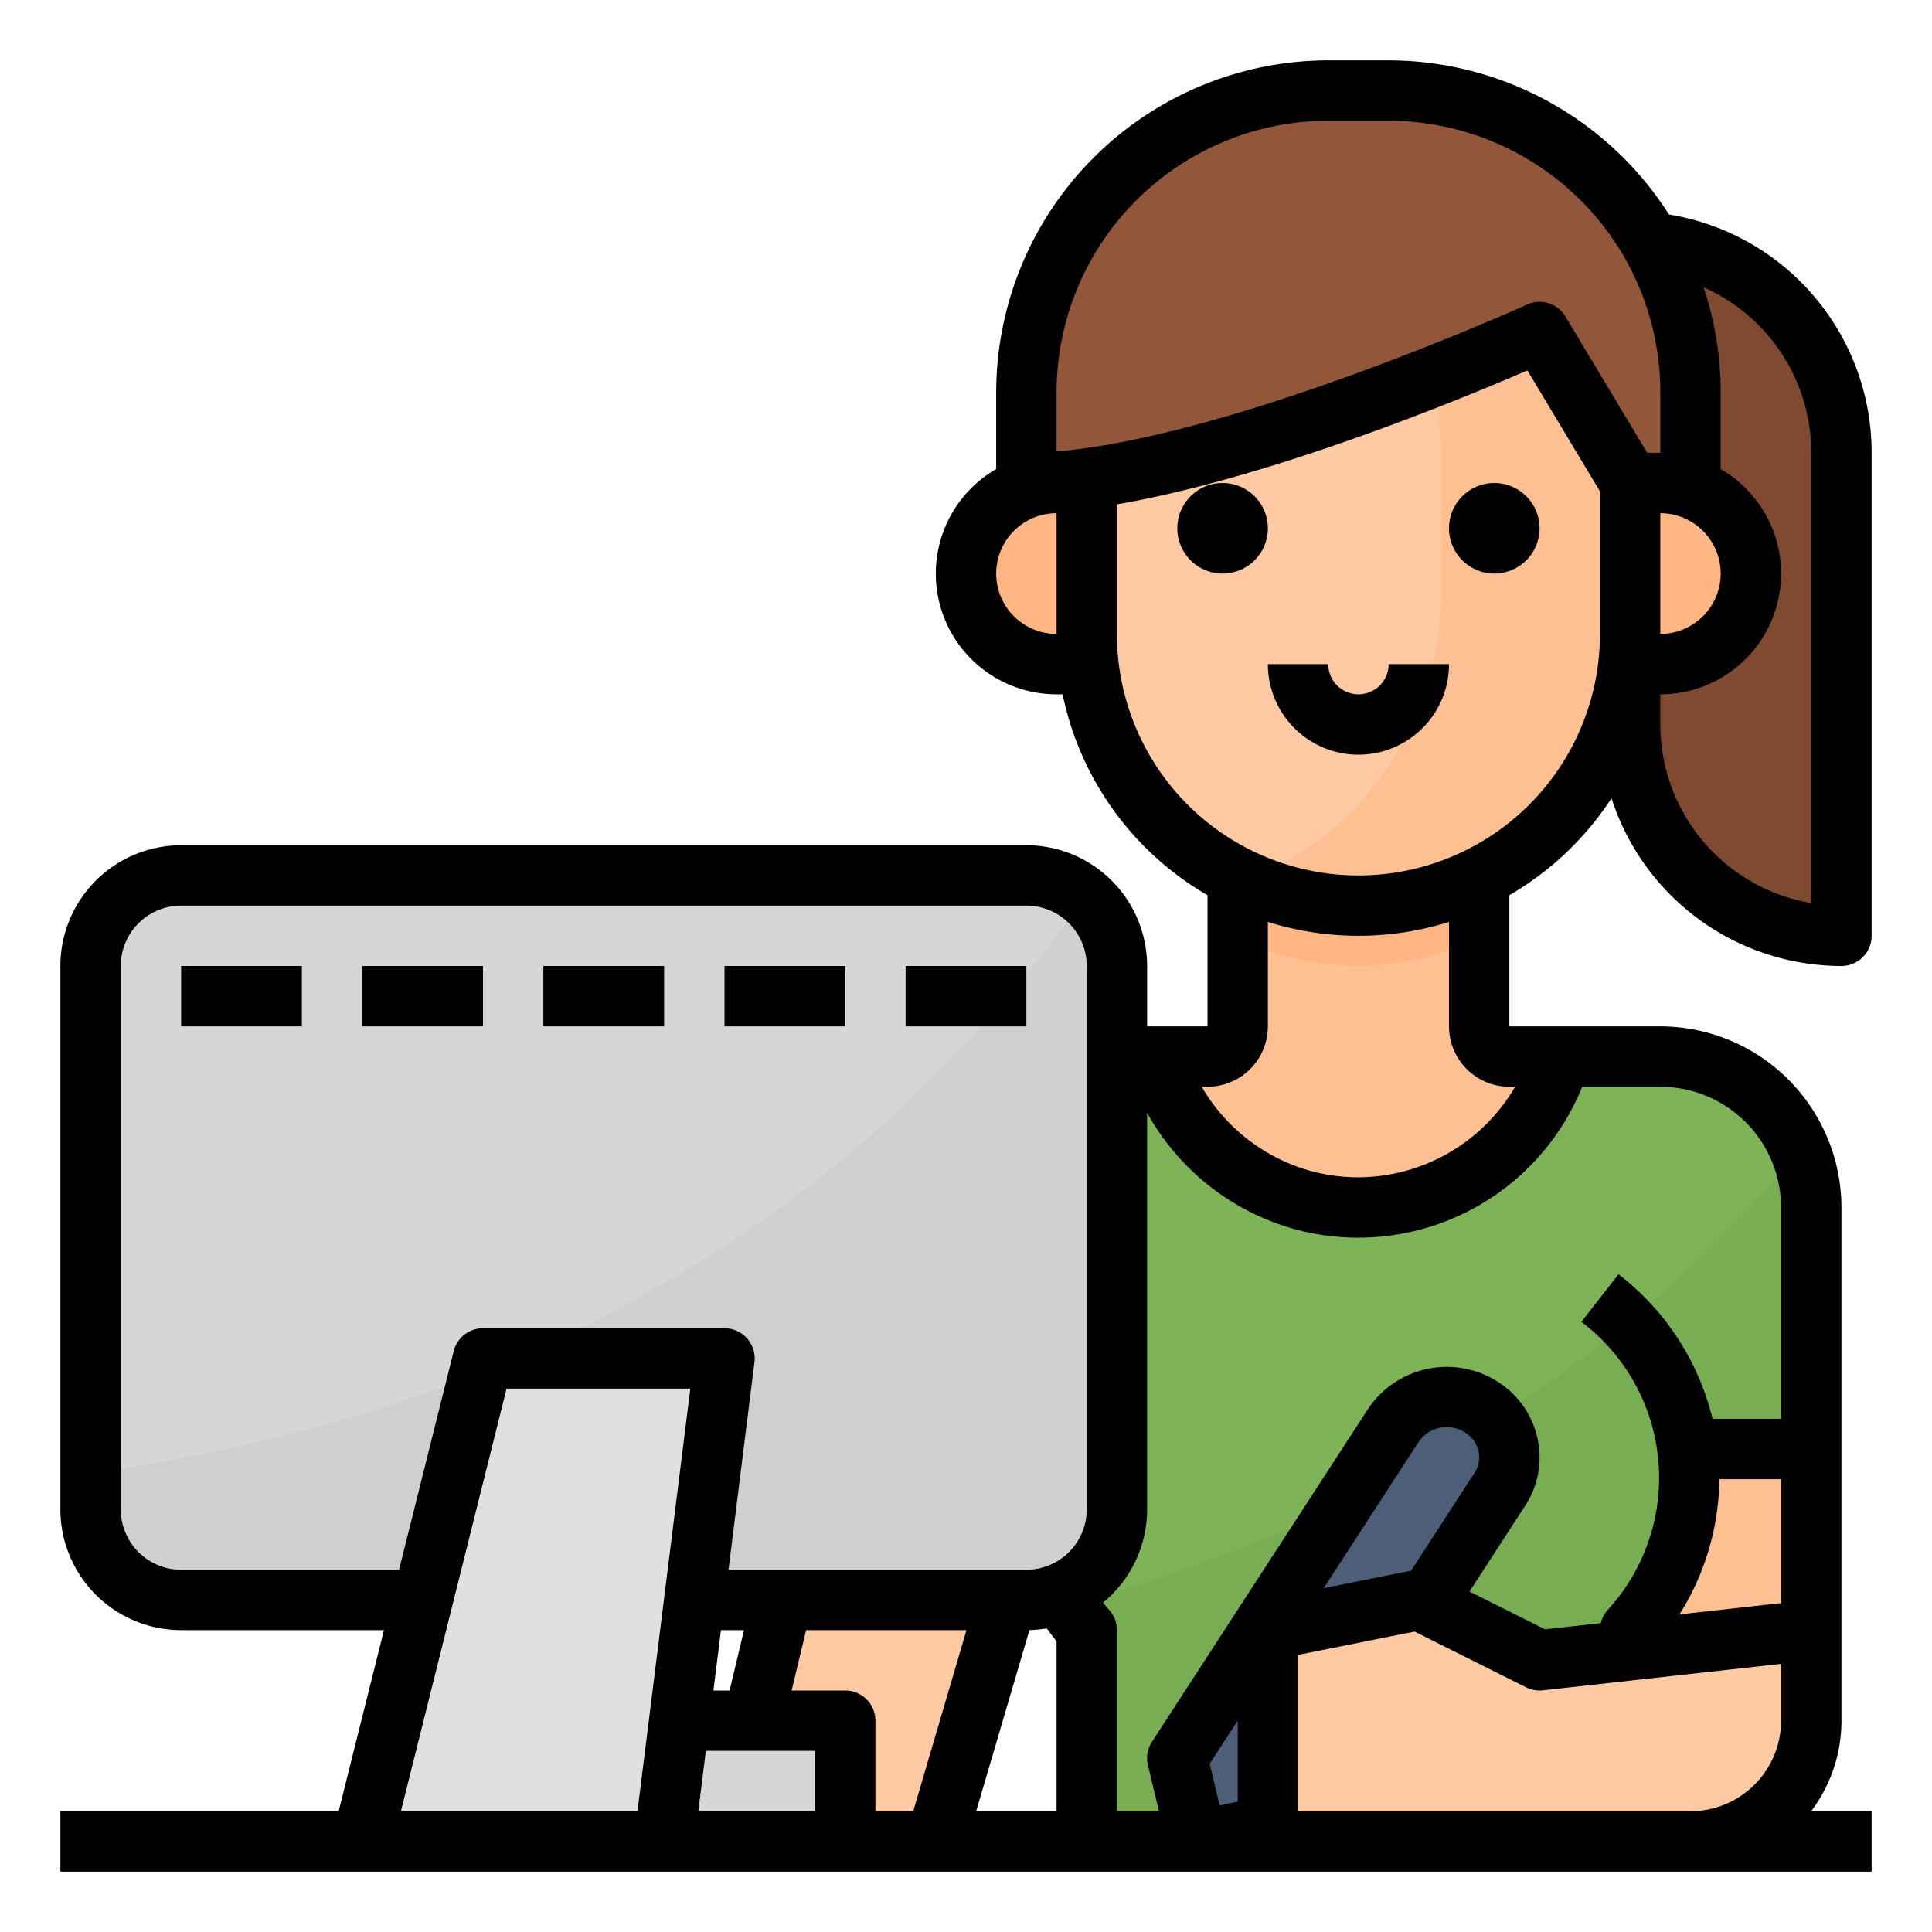 <svg height="512" viewBox="0 0 512 512" width="512" xmlns="http://www.w3.org/2000/svg"><g id="Filled_outline" data-name="Filled outline"><path d="m272 120h16v16h-16z" fill="#92563a"/><path d="m480 320v136a32 32 0 0 1 -32 32h-160v-136l-40 136h-56l41.94-175.28a40 40 0 0 1 39.33-32.72h46.73a8 8 0 0 0 8-8v-56h64v56a8 8 0 0 0 8 8h40a40 40 0 0 1 40 40z" fill="#fec093"/><path d="m392 216v32.51a72.1 72.1 0 0 1 -64 0v-32.51z" fill="#feb784"/><path d="m192 488h56l31.704-107.795-59.069-11.876z" fill="#fec9a3"/><path d="m432 64a56 56 0 0 1 56 56v128a0 0 0 0 1 0 0 56 56 0 0 1 -56-56v-128a0 0 0 0 1 0 0z" fill="#804a32"/><path d="m280 128h8a0 0 0 0 1 0 0v48a0 0 0 0 1 0 0h-8a24 24 0 0 1 -24-24 24 24 0 0 1 24-24z" fill="#feb784"/><path d="m432 112v56a72 72 0 1 1 -144 0v-56a63.968 63.968 0 0 1 64-64h16a64 64 0 0 1 64 64z" fill="#fec9a3"/><path d="m432 112v56a72.027 72.027 0 0 1 -101.73 65.59 82.5 82.5 0 0 0 51.75-76.57v-36.66a82.582 82.582 0 0 0 -41.15-71.39 63.727 63.727 0 0 1 11.13-.97h16a64 64 0 0 1 64 64z" fill="#fec093"/><path d="m352 24a80 80 0 0 0 -80 80v24c48 0 136-40 136-40l24 40 16 8v-32a80 80 0 0 0 -80-80z" fill="#92563a"/><path d="m432 128h8a24 24 0 0 1 24 24 24 24 0 0 1 -24 24h-8a0 0 0 0 1 0 0v-48a0 0 0 0 1 0 0z" fill="#feb784"/><path d="m480 384h-32.81a60.32 60.32 0 0 1 -15.19 48v56h-144v-56a64.125 64.125 0 0 1 -5.12-6.56 59.6 59.6 0 0 1 -9.19-46.44l-53.06-10.67 13.31-55.61a40 40 0 0 1 39.33-32.72h33.08a55.979 55.979 0 0 0 107.3 0h26.35a40.01 40.01 0 0 1 40 40z" fill="#7eb457"/><path d="m480 384h-32.81a60.32 60.32 0 0 1 -15.19 48v56h-144v-56a64.125 64.125 0 0 1 -5.12-6.56c72.15-19.48 140.72-56.88 194.25-120.31a39.693 39.693 0 0 1 2.87 14.87z" fill="#79ad54"/><path d="m296 256v144a24.006 24.006 0 0 1 -24 24h-224a24.006 24.006 0 0 1 -24-24v-144a24.006 24.006 0 0 1 24-24h224a24.025 24.025 0 0 1 24 24z" fill="#d6d6d4"/><path d="m296 256v144a24.006 24.006 0 0 1 -24 24h-224a24.006 24.006 0 0 1 -24-24v-9.69c98.11-13.27 195.9-56.77 263.5-152.62a23.922 23.922 0 0 1 8.5 18.31z" fill="#cfcfcd"/><path d="m128 456h96v32h-96z" fill="#d6d6d4"/><path d="m176 488h-80l32-128h64z" fill="#e0e0de"/><path d="m392.176 372.647a17.018 17.018 0 0 0 -22.915 5.1l-57.261 88.207 5.3 22.046 22.915-5.1 57.261-88.211a15.649 15.649 0 0 0 -5.3-22.042z" fill="#4d5e78"/><path d="m408 440-32-16-40 8v56h112a32 32 0 0 0 32-32v-24z" fill="#fec9a3"/><path d="m427.062 211.54a64.106 64.106 0 0 0 60.938 44.46 8 8 0 0 0 8-8v-128a63.972 63.972 0 0 0 -53.7-63.158 88.308 88.308 0 0 0 -74.3-40.842h-16a88.1 88.1 0 0 0 -88 88v20.305a31.989 31.989 0 0 0 16 59.695h1.61a80.228 80.228 0 0 0 38.39 53.237v34.763h-16v-16a32.036 32.036 0 0 0 -32-32h-224a32.036 32.036 0 0 0 -32 32v144a32.036 32.036 0 0 0 32 32h53.754l-12 48h-73.754v16h480v-16h-16.022a39.788 39.788 0 0 0 8.022-24v-136a48.055 48.055 0 0 0 -48-48h-40v-34.763a80.589 80.589 0 0 0 27.062-25.697zm28.938-59.54a16.019 16.019 0 0 1 -16 16v-32a16.019 16.019 0 0 1 16 16zm24-32v119.333a48.078 48.078 0 0 1 -40-47.333v-8a31.989 31.989 0 0 0 16-59.695v-20.305a88.207 88.207 0 0 0 -4.518-27.855 47.927 47.927 0 0 1 28.518 43.855zm-200-16a72.081 72.081 0 0 1 72-72h16a72.268 72.268 0 0 1 62.38 36.014q.063.117.129.234a72.006 72.006 0 0 1 9.491 35.752v16h-3.47l-21.67-36.116a8 8 0 0 0 -10.17-3.167c-.7.316-70.006 31.634-117.475 38.121-.1.01-.194.021-.292.035-2.4.326-4.716.583-6.923.768zm-16 48a16.019 16.019 0 0 1 16-16v32a16.019 16.019 0 0 1 -16-16zm32 16v-34.343c40.58-6.985 90.94-27.767 108.772-35.488l19.228 32.047v37.784a64 64 0 0 1 -128 0zm-248 248a16.019 16.019 0 0 1 -16-16v-144a16.019 16.019 0 0 1 16-16h224a16.019 16.019 0 0 1 16 16v144a16.03 16.03 0 0 1 -5.349 11.931 16.029 16.029 0 0 1 -10.651 4.069h-78.938l6.876-55.008a8 8 0 0 0 -7.938-8.992h-64a8 8 0 0 0 -7.761 6.06l-14.485 57.94zm224.811 15.981a32.069 32.069 0 0 0 4.591-.444c.833 1.156 1.694 2.3 2.6 3.405v45.058h-21.311zm-83.749 16.019 2-16h6.11l-3.825 16zm-82.816 32 28-112h48.692l-14 112zm78.816 0 2-16h28.938v16zm46.938 0v-24a8 8 0 0 0 -8-8h-14.2l3.825-16h42.505l-14.114 48zm141.937-63.746-23.144 4.629 25.174-38.783a8.983 8.983 0 0 1 12.093-2.594 7.973 7.973 0 0 1 3.749 5.042 7.454 7.454 0 0 1 -1.049 5.785zm-45.937 61.17-4.76 1.059-2.658-11.059 7.418-11.424zm16 2.576v-41.441l30.877-6.176 29.545 14.772a7.987 7.987 0 0 0 4.461.8l63.117-7.017v15.062a24.028 24.028 0 0 1 -24 24zm111.65-88h16.35v32.84l-26.928 2.992a68.449 68.449 0 0 0 10.578-35.832zm-15.65-104a32.036 32.036 0 0 1 32 32v56h-18.16a68.757 68.757 0 0 0 -24.92-38.308l-9.84 12.616a51.774 51.774 0 0 1 6.942 76.376 7.993 7.993 0 0 0 -1.8 3.464l-14.762 1.64-20.033-10.017 14.746-22.72a23.32 23.32 0 0 0 3.223-18.1 23.839 23.839 0 0 0 -11.1-15.162 25.123 25.123 0 0 0 -33.751 7.593l-57.258 88.208a8 8 0 0 0 -1.069 6.227l2.931 12.183h-11.149v-48a8 8 0 0 0 -2.023-5.317q-.867-.975-1.684-1.985c.346-.286.7-.554 1.04-.855a32.039 32.039 0 0 0 10.667-23.843v-105.085a64.413 64.413 0 0 0 37.919 30.485 62.765 62.765 0 0 0 6.86 1.614 64.021 64.021 0 0 0 70.531-39.014zm-40 0h1.524a48.328 48.328 0 0 1 -41.524 24 47.776 47.776 0 0 1 -8.418-.738 46.878 46.878 0 0 1 -5.137-1.208 48.309 48.309 0 0 1 -27.969-22.054h1.524a16.019 16.019 0 0 0 16-16v-27.683a80.039 80.039 0 0 0 48 0v27.683a16.019 16.019 0 0 0 16 16z"/><path d="m324 128a12 12 0 1 0 12 12 12.013 12.013 0 0 0 -12-12z"/><path d="m396 152a12 12 0 1 0 -12-12 12.013 12.013 0 0 0 12 12z"/><path d="m384 176h-16a8 8 0 0 1 -16 0h-16a24 24 0 0 0 48 0z"/><path d="m48 256h32v16h-32z"/><path d="m96 256h32v16h-32z"/><path d="m144 256h32v16h-32z"/><path d="m192 256h32v16h-32z"/><path d="m240 256h32v16h-32z"/></g></svg>